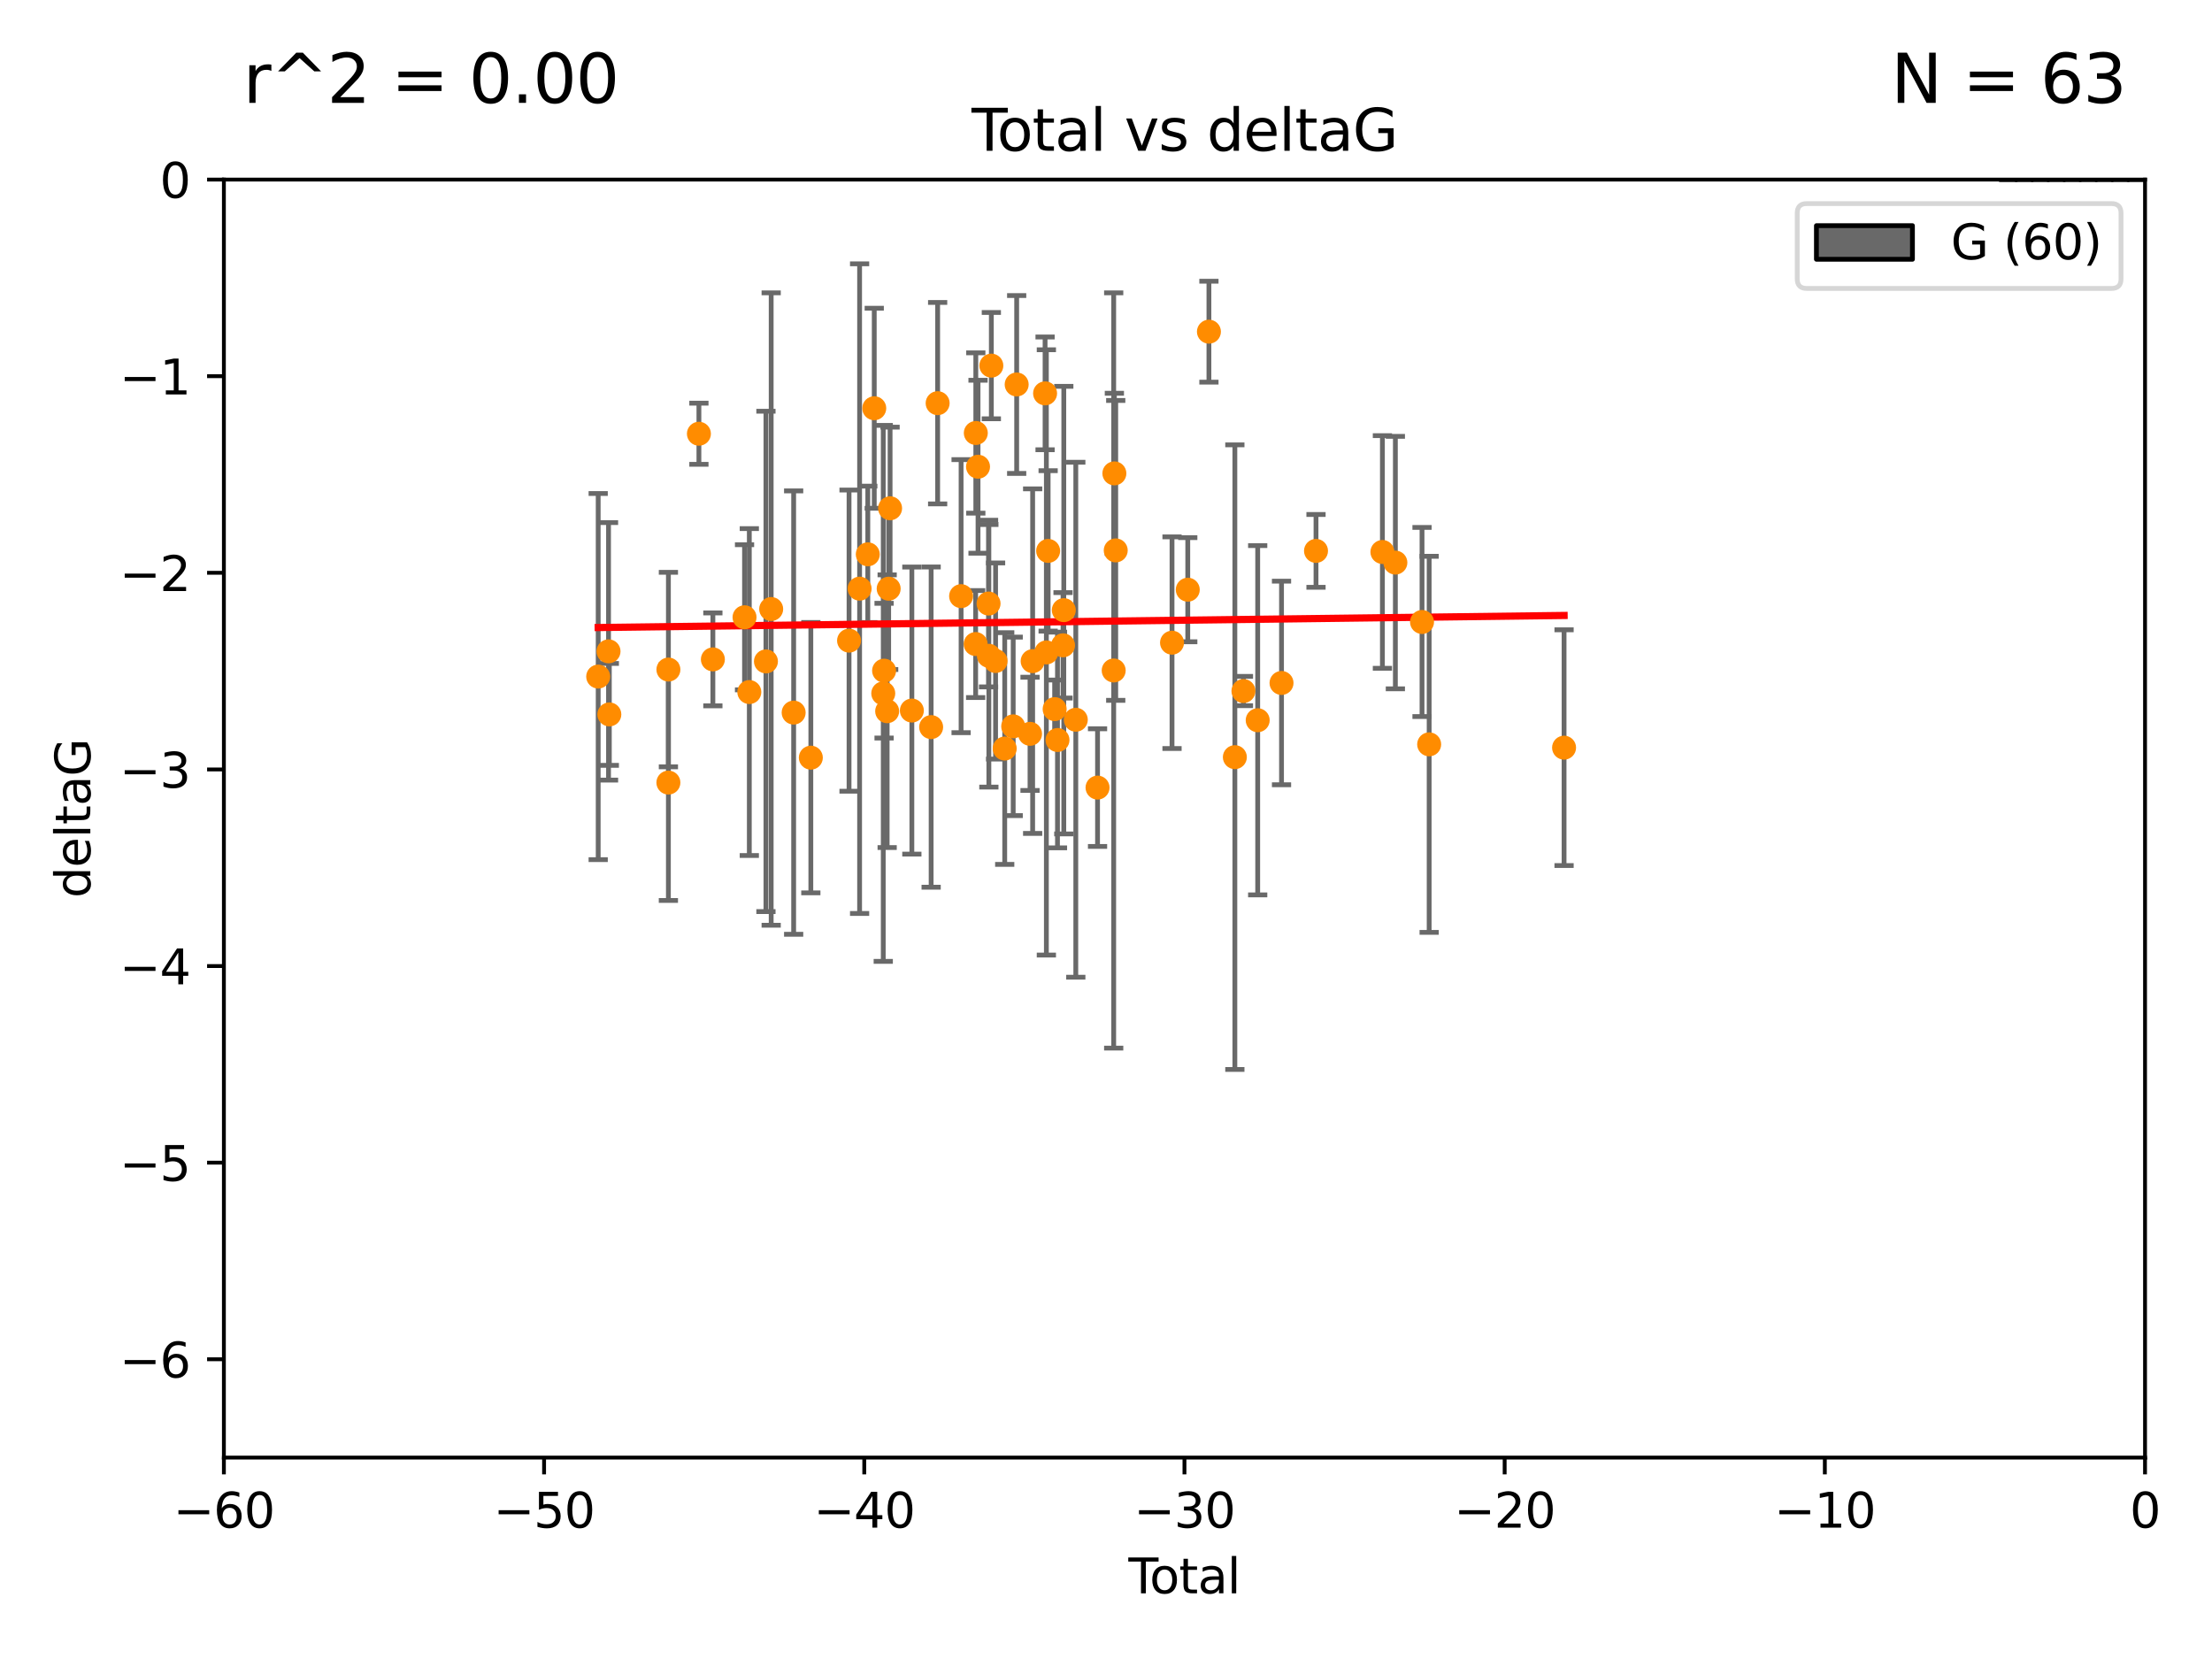 <?xml version="1.0" encoding="utf-8" standalone="no"?>
<!DOCTYPE svg PUBLIC "-//W3C//DTD SVG 1.1//EN"
  "http://www.w3.org/Graphics/SVG/1.1/DTD/svg11.dtd">
<svg xmlns:xlink="http://www.w3.org/1999/xlink" width="460.8pt" height="345.6pt" viewBox="0 0 460.8 345.6" xmlns="http://www.w3.org/2000/svg" version="1.1">
 <defs>
  <style type="text/css">*{stroke-linejoin: round; stroke-linecap: butt}</style>
 </defs>
 <g id="figure_1">
  <g id="patch_1">
   <path d="M 0 345.6 
L 460.8 345.6 
L 460.8 0 
L 0 0 
z
" style="fill: #ffffff"/>
  </g>
  <g id="axes_1">
   <g id="patch_2">
    <path d="M 46.64 303.64 
L 446.85 303.64 
L 446.85 37.411 
L 46.64 37.411 
z
" style="fill: #ffffff"/>
   </g>
   <g id="patch_3">
    <path d="M 416.675 37.411 
L 420.01 37.411 
L 420.01 37.411 
L 416.675 37.411 
z
" clip-path="url(#p7e095a3f89)" style="fill: #696969; stroke: #000000; stroke-linejoin: miter"/>
   </g>
   <g id="patch_4">
    <path d="M 420.01 37.411 
L 423.345 37.411 
L 423.345 -863.671 
L 420.01 -863.671 
z
" clip-path="url(#p7e095a3f89)" style="fill: #696969; stroke: #000000; stroke-linejoin: miter"/>
   </g>
   <g id="patch_5">
    <path d="M 423.345 37.411 
L 426.68 37.411 
L 426.68 -495.046 
L 423.345 -495.046 
z
" clip-path="url(#p7e095a3f89)" style="fill: #696969; stroke: #000000; stroke-linejoin: miter"/>
   </g>
   <g id="patch_6">
    <path d="M 426.68 37.411 
L 430.015 37.411 
L 430.015 -249.297 
L 426.68 -249.297 
z
" clip-path="url(#p7e095a3f89)" style="fill: #696969; stroke: #000000; stroke-linejoin: miter"/>
   </g>
   <g id="patch_7">
    <path d="M 430.015 37.411 
L 433.35 37.411 
L 433.35 -208.338 
L 430.015 -208.338 
z
" clip-path="url(#p7e095a3f89)" style="fill: #696969; stroke: #000000; stroke-linejoin: miter"/>
   </g>
   <g id="patch_8">
    <path d="M 433.35 37.411 
L 436.685 37.411 
L 436.685 -85.464 
L 433.35 -85.464 
z
" clip-path="url(#p7e095a3f89)" style="fill: #696969; stroke: #000000; stroke-linejoin: miter"/>
   </g>
   <g id="patch_9">
    <path d="M 436.685 37.411 
L 440.02 37.411 
L 440.02 -126.422 
L 436.685 -126.422 
z
" clip-path="url(#p7e095a3f89)" style="fill: #696969; stroke: #000000; stroke-linejoin: miter"/>
   </g>
   <g id="patch_10">
    <path d="M 440.02 37.411 
L 443.355 37.411 
L 443.355 -44.505 
L 440.02 -44.505 
z
" clip-path="url(#p7e095a3f89)" style="fill: #696969; stroke: #000000; stroke-linejoin: miter"/>
   </g>
   <g id="patch_11">
    <path d="M 443.355 37.411 
L 446.691 37.411 
L 446.691 -85.464 
L 443.355 -85.464 
z
" clip-path="url(#p7e095a3f89)" style="fill: #696969; stroke: #000000; stroke-linejoin: miter"/>
   </g>
   <g id="PathCollection_1">
    <defs>
     <path id="m35fe74ae0a" d="M 0 1.118 
C 0.297 1.118 0.581 1 0.791 0.791 
C 1 0.581 1.118 0.297 1.118 0 
C 1.118 -0.297 1 -0.581 0.791 -0.791 
C 0.581 -1 0.297 -1.118 0 -1.118 
C -0.297 -1.118 -0.581 -1 -0.791 -0.791 
C -1 -0.581 -1.118 -0.297 -1.118 0 
C -1.118 0.297 -1 0.581 -0.791 0.791 
C -0.581 1 -0.297 1.118 0 1.118 
z
" style="stroke: #ff8c00"/>
    </defs>
    <g clip-path="url(#p7e095a3f89)">
     <use xlink:href="#m35fe74ae0a" x="124.615" y="140.944" style="fill: #ff8c00; stroke: #ff8c00"/>
     <use xlink:href="#m35fe74ae0a" x="126.767" y="135.686" style="fill: #ff8c00; stroke: #ff8c00"/>
     <use xlink:href="#m35fe74ae0a" x="126.935" y="148.823" style="fill: #ff8c00; stroke: #ff8c00"/>
     <use xlink:href="#m35fe74ae0a" x="139.238" y="163.027" style="fill: #ff8c00; stroke: #ff8c00"/>
     <use xlink:href="#m35fe74ae0a" x="139.241" y="139.482" style="fill: #ff8c00; stroke: #ff8c00"/>
     <use xlink:href="#m35fe74ae0a" x="145.596" y="90.356" style="fill: #ff8c00; stroke: #ff8c00"/>
     <use xlink:href="#m35fe74ae0a" x="148.505" y="137.361" style="fill: #ff8c00; stroke: #ff8c00"/>
     <use xlink:href="#m35fe74ae0a" x="155.1" y="128.589" style="fill: #ff8c00; stroke: #ff8c00"/>
     <use xlink:href="#m35fe74ae0a" x="156.096" y="144.168" style="fill: #ff8c00; stroke: #ff8c00"/>
     <use xlink:href="#m35fe74ae0a" x="159.559" y="137.783" style="fill: #ff8c00; stroke: #ff8c00"/>
     <use xlink:href="#m35fe74ae0a" x="160.651" y="126.872" style="fill: #ff8c00; stroke: #ff8c00"/>
     <use xlink:href="#m35fe74ae0a" x="165.332" y="148.445" style="fill: #ff8c00; stroke: #ff8c00"/>
     <use xlink:href="#m35fe74ae0a" x="168.912" y="157.835" style="fill: #ff8c00; stroke: #ff8c00"/>
     <use xlink:href="#m35fe74ae0a" x="176.872" y="133.454" style="fill: #ff8c00; stroke: #ff8c00"/>
     <use xlink:href="#m35fe74ae0a" x="179.071" y="122.627" style="fill: #ff8c00; stroke: #ff8c00"/>
     <use xlink:href="#m35fe74ae0a" x="180.778" y="115.476" style="fill: #ff8c00; stroke: #ff8c00"/>
     <use xlink:href="#m35fe74ae0a" x="182.122" y="85.045" style="fill: #ff8c00; stroke: #ff8c00"/>
     <use xlink:href="#m35fe74ae0a" x="183.999" y="144.443" style="fill: #ff8c00; stroke: #ff8c00"/>
     <use xlink:href="#m35fe74ae0a" x="184.171" y="139.714" style="fill: #ff8c00; stroke: #ff8c00"/>
     <use xlink:href="#m35fe74ae0a" x="184.812" y="148.158" style="fill: #ff8c00; stroke: #ff8c00"/>
     <use xlink:href="#m35fe74ae0a" x="185.126" y="122.636" style="fill: #ff8c00; stroke: #ff8c00"/>
     <use xlink:href="#m35fe74ae0a" x="185.422" y="105.883" style="fill: #ff8c00; stroke: #ff8c00"/>
     <use xlink:href="#m35fe74ae0a" x="189.957" y="148.023" style="fill: #ff8c00; stroke: #ff8c00"/>
     <use xlink:href="#m35fe74ae0a" x="193.973" y="151.468" style="fill: #ff8c00; stroke: #ff8c00"/>
     <use xlink:href="#m35fe74ae0a" x="195.329" y="83.988" style="fill: #ff8c00; stroke: #ff8c00"/>
     <use xlink:href="#m35fe74ae0a" x="200.215" y="124.187" style="fill: #ff8c00; stroke: #ff8c00"/>
     <use xlink:href="#m35fe74ae0a" x="203.244" y="134.166" style="fill: #ff8c00; stroke: #ff8c00"/>
     <use xlink:href="#m35fe74ae0a" x="203.279" y="90.2" style="fill: #ff8c00; stroke: #ff8c00"/>
     <use xlink:href="#m35fe74ae0a" x="203.742" y="97.228" style="fill: #ff8c00; stroke: #ff8c00"/>
     <use xlink:href="#m35fe74ae0a" x="205.934" y="125.733" style="fill: #ff8c00; stroke: #ff8c00"/>
     <use xlink:href="#m35fe74ae0a" x="206" y="136.616" style="fill: #ff8c00; stroke: #ff8c00"/>
     <use xlink:href="#m35fe74ae0a" x="206.515" y="76.167" style="fill: #ff8c00; stroke: #ff8c00"/>
     <use xlink:href="#m35fe74ae0a" x="207.399" y="137.699" style="fill: #ff8c00; stroke: #ff8c00"/>
     <use xlink:href="#m35fe74ae0a" x="209.301" y="155.934" style="fill: #ff8c00; stroke: #ff8c00"/>
     <use xlink:href="#m35fe74ae0a" x="211.068" y="151.313" style="fill: #ff8c00; stroke: #ff8c00"/>
     <use xlink:href="#m35fe74ae0a" x="211.791" y="80.094" style="fill: #ff8c00; stroke: #ff8c00"/>
     <use xlink:href="#m35fe74ae0a" x="214.574" y="152.872" style="fill: #ff8c00; stroke: #ff8c00"/>
     <use xlink:href="#m35fe74ae0a" x="215.119" y="137.728" style="fill: #ff8c00; stroke: #ff8c00"/>
     <use xlink:href="#m35fe74ae0a" x="217.709" y="81.947" style="fill: #ff8c00; stroke: #ff8c00"/>
     <use xlink:href="#m35fe74ae0a" x="217.978" y="135.909" style="fill: #ff8c00; stroke: #ff8c00"/>
     <use xlink:href="#m35fe74ae0a" x="218.346" y="114.764" style="fill: #ff8c00; stroke: #ff8c00"/>
     <use xlink:href="#m35fe74ae0a" x="219.703" y="147.722" style="fill: #ff8c00; stroke: #ff8c00"/>
     <use xlink:href="#m35fe74ae0a" x="220.294" y="154.155" style="fill: #ff8c00; stroke: #ff8c00"/>
     <use xlink:href="#m35fe74ae0a" x="221.45" y="134.434" style="fill: #ff8c00; stroke: #ff8c00"/>
     <use xlink:href="#m35fe74ae0a" x="221.608" y="127.102" style="fill: #ff8c00; stroke: #ff8c00"/>
     <use xlink:href="#m35fe74ae0a" x="224.109" y="149.934" style="fill: #ff8c00; stroke: #ff8c00"/>
     <use xlink:href="#m35fe74ae0a" x="228.638" y="164.072" style="fill: #ff8c00; stroke: #ff8c00"/>
     <use xlink:href="#m35fe74ae0a" x="232.003" y="139.672" style="fill: #ff8c00; stroke: #ff8c00"/>
     <use xlink:href="#m35fe74ae0a" x="232.144" y="98.614" style="fill: #ff8c00; stroke: #ff8c00"/>
     <use xlink:href="#m35fe74ae0a" x="232.427" y="114.66" style="fill: #ff8c00; stroke: #ff8c00"/>
     <use xlink:href="#m35fe74ae0a" x="244.154" y="133.882" style="fill: #ff8c00; stroke: #ff8c00"/>
     <use xlink:href="#m35fe74ae0a" x="247.434" y="122.845" style="fill: #ff8c00; stroke: #ff8c00"/>
     <use xlink:href="#m35fe74ae0a" x="251.841" y="69.093" style="fill: #ff8c00; stroke: #ff8c00"/>
     <use xlink:href="#m35fe74ae0a" x="257.243" y="157.729" style="fill: #ff8c00; stroke: #ff8c00"/>
     <use xlink:href="#m35fe74ae0a" x="259.034" y="143.954" style="fill: #ff8c00; stroke: #ff8c00"/>
     <use xlink:href="#m35fe74ae0a" x="262.001" y="150.038" style="fill: #ff8c00; stroke: #ff8c00"/>
     <use xlink:href="#m35fe74ae0a" x="266.964" y="142.274" style="fill: #ff8c00; stroke: #ff8c00"/>
     <use xlink:href="#m35fe74ae0a" x="274.148" y="114.763" style="fill: #ff8c00; stroke: #ff8c00"/>
     <use xlink:href="#m35fe74ae0a" x="287.981" y="114.987" style="fill: #ff8c00; stroke: #ff8c00"/>
     <use xlink:href="#m35fe74ae0a" x="290.681" y="117.198" style="fill: #ff8c00; stroke: #ff8c00"/>
     <use xlink:href="#m35fe74ae0a" x="296.234" y="129.571" style="fill: #ff8c00; stroke: #ff8c00"/>
     <use xlink:href="#m35fe74ae0a" x="297.72" y="155.059" style="fill: #ff8c00; stroke: #ff8c00"/>
     <use xlink:href="#m35fe74ae0a" x="325.824" y="155.752" style="fill: #ff8c00; stroke: #ff8c00"/>
    </g>
   </g>
   <g id="matplotlib.axis_1">
    <g id="xtick_1">
     <g id="line2d_1">
      <defs>
       <path id="m10802bf68e" d="M 0 0 
L 0 3.5 
" style="stroke: #000000; stroke-width: 0.8"/>
      </defs>
      <g>
       <use xlink:href="#m10802bf68e" x="46.64" y="303.64" style="stroke: #000000; stroke-width: 0.8"/>
      </g>
     </g>
     <g id="text_1">
      <!-- −60 -->
      <g transform="translate(36.088 318.238)scale(0.1 -0.1)">
       <defs>
        <path id="DejaVuSans-2212" d="M 678 2272 
L 4684 2272 
L 4684 1741 
L 678 1741 
L 678 2272 
z
" transform="scale(0.016)"/>
        <path id="DejaVuSans-36" d="M 2113 2584 
Q 1688 2584 1439 2293 
Q 1191 2003 1191 1497 
Q 1191 994 1439 701 
Q 1688 409 2113 409 
Q 2538 409 2786 701 
Q 3034 994 3034 1497 
Q 3034 2003 2786 2293 
Q 2538 2584 2113 2584 
z
M 3366 4563 
L 3366 3988 
Q 3128 4100 2886 4159 
Q 2644 4219 2406 4219 
Q 1781 4219 1451 3797 
Q 1122 3375 1075 2522 
Q 1259 2794 1537 2939 
Q 1816 3084 2150 3084 
Q 2853 3084 3261 2657 
Q 3669 2231 3669 1497 
Q 3669 778 3244 343 
Q 2819 -91 2113 -91 
Q 1303 -91 875 529 
Q 447 1150 447 2328 
Q 447 3434 972 4092 
Q 1497 4750 2381 4750 
Q 2619 4750 2861 4703 
Q 3103 4656 3366 4563 
z
" transform="scale(0.016)"/>
        <path id="DejaVuSans-30" d="M 2034 4250 
Q 1547 4250 1301 3770 
Q 1056 3291 1056 2328 
Q 1056 1369 1301 889 
Q 1547 409 2034 409 
Q 2525 409 2770 889 
Q 3016 1369 3016 2328 
Q 3016 3291 2770 3770 
Q 2525 4250 2034 4250 
z
M 2034 4750 
Q 2819 4750 3233 4129 
Q 3647 3509 3647 2328 
Q 3647 1150 3233 529 
Q 2819 -91 2034 -91 
Q 1250 -91 836 529 
Q 422 1150 422 2328 
Q 422 3509 836 4129 
Q 1250 4750 2034 4750 
z
" transform="scale(0.016)"/>
       </defs>
       <use xlink:href="#DejaVuSans-2212"/>
       <use xlink:href="#DejaVuSans-36" x="83.789"/>
       <use xlink:href="#DejaVuSans-30" x="147.412"/>
      </g>
     </g>
    </g>
    <g id="xtick_2">
     <g id="line2d_2">
      <g>
       <use xlink:href="#m10802bf68e" x="113.342" y="303.64" style="stroke: #000000; stroke-width: 0.8"/>
      </g>
     </g>
     <g id="text_2">
      <!-- −50 -->
      <g transform="translate(102.789 318.238)scale(0.1 -0.1)">
       <defs>
        <path id="DejaVuSans-35" d="M 691 4666 
L 3169 4666 
L 3169 4134 
L 1269 4134 
L 1269 2991 
Q 1406 3038 1543 3061 
Q 1681 3084 1819 3084 
Q 2600 3084 3056 2656 
Q 3513 2228 3513 1497 
Q 3513 744 3044 326 
Q 2575 -91 1722 -91 
Q 1428 -91 1123 -41 
Q 819 9 494 109 
L 494 744 
Q 775 591 1075 516 
Q 1375 441 1709 441 
Q 2250 441 2565 725 
Q 2881 1009 2881 1497 
Q 2881 1984 2565 2268 
Q 2250 2553 1709 2553 
Q 1456 2553 1204 2497 
Q 953 2441 691 2322 
L 691 4666 
z
" transform="scale(0.016)"/>
       </defs>
       <use xlink:href="#DejaVuSans-2212"/>
       <use xlink:href="#DejaVuSans-35" x="83.789"/>
       <use xlink:href="#DejaVuSans-30" x="147.412"/>
      </g>
     </g>
    </g>
    <g id="xtick_3">
     <g id="line2d_3">
      <g>
       <use xlink:href="#m10802bf68e" x="180.043" y="303.64" style="stroke: #000000; stroke-width: 0.8"/>
      </g>
     </g>
     <g id="text_3">
      <!-- −40 -->
      <g transform="translate(169.491 318.238)scale(0.1 -0.1)">
       <defs>
        <path id="DejaVuSans-34" d="M 2419 4116 
L 825 1625 
L 2419 1625 
L 2419 4116 
z
M 2253 4666 
L 3047 4666 
L 3047 1625 
L 3713 1625 
L 3713 1100 
L 3047 1100 
L 3047 0 
L 2419 0 
L 2419 1100 
L 313 1100 
L 313 1709 
L 2253 4666 
z
" transform="scale(0.016)"/>
       </defs>
       <use xlink:href="#DejaVuSans-2212"/>
       <use xlink:href="#DejaVuSans-34" x="83.789"/>
       <use xlink:href="#DejaVuSans-30" x="147.412"/>
      </g>
     </g>
    </g>
    <g id="xtick_4">
     <g id="line2d_4">
      <g>
       <use xlink:href="#m10802bf68e" x="246.745" y="303.64" style="stroke: #000000; stroke-width: 0.8"/>
      </g>
     </g>
     <g id="text_4">
      <!-- −30 -->
      <g transform="translate(236.193 318.238)scale(0.1 -0.1)">
       <defs>
        <path id="DejaVuSans-33" d="M 2597 2516 
Q 3050 2419 3304 2112 
Q 3559 1806 3559 1356 
Q 3559 666 3084 287 
Q 2609 -91 1734 -91 
Q 1441 -91 1130 -33 
Q 819 25 488 141 
L 488 750 
Q 750 597 1062 519 
Q 1375 441 1716 441 
Q 2309 441 2620 675 
Q 2931 909 2931 1356 
Q 2931 1769 2642 2001 
Q 2353 2234 1838 2234 
L 1294 2234 
L 1294 2753 
L 1863 2753 
Q 2328 2753 2575 2939 
Q 2822 3125 2822 3475 
Q 2822 3834 2567 4026 
Q 2313 4219 1838 4219 
Q 1578 4219 1281 4162 
Q 984 4106 628 3988 
L 628 4550 
Q 988 4650 1302 4700 
Q 1616 4750 1894 4750 
Q 2613 4750 3031 4423 
Q 3450 4097 3450 3541 
Q 3450 3153 3228 2886 
Q 3006 2619 2597 2516 
z
" transform="scale(0.016)"/>
       </defs>
       <use xlink:href="#DejaVuSans-2212"/>
       <use xlink:href="#DejaVuSans-33" x="83.789"/>
       <use xlink:href="#DejaVuSans-30" x="147.412"/>
      </g>
     </g>
    </g>
    <g id="xtick_5">
     <g id="line2d_5">
      <g>
       <use xlink:href="#m10802bf68e" x="313.447" y="303.64" style="stroke: #000000; stroke-width: 0.8"/>
      </g>
     </g>
     <g id="text_5">
      <!-- −20 -->
      <g transform="translate(302.894 318.238)scale(0.1 -0.1)">
       <defs>
        <path id="DejaVuSans-32" d="M 1228 531 
L 3431 531 
L 3431 0 
L 469 0 
L 469 531 
Q 828 903 1448 1529 
Q 2069 2156 2228 2338 
Q 2531 2678 2651 2914 
Q 2772 3150 2772 3378 
Q 2772 3750 2511 3984 
Q 2250 4219 1831 4219 
Q 1534 4219 1204 4116 
Q 875 4013 500 3803 
L 500 4441 
Q 881 4594 1212 4672 
Q 1544 4750 1819 4750 
Q 2544 4750 2975 4387 
Q 3406 4025 3406 3419 
Q 3406 3131 3298 2873 
Q 3191 2616 2906 2266 
Q 2828 2175 2409 1742 
Q 1991 1309 1228 531 
z
" transform="scale(0.016)"/>
       </defs>
       <use xlink:href="#DejaVuSans-2212"/>
       <use xlink:href="#DejaVuSans-32" x="83.789"/>
       <use xlink:href="#DejaVuSans-30" x="147.412"/>
      </g>
     </g>
    </g>
    <g id="xtick_6">
     <g id="line2d_6">
      <g>
       <use xlink:href="#m10802bf68e" x="380.148" y="303.64" style="stroke: #000000; stroke-width: 0.8"/>
      </g>
     </g>
     <g id="text_6">
      <!-- −10 -->
      <g transform="translate(369.596 318.238)scale(0.1 -0.1)">
       <defs>
        <path id="DejaVuSans-31" d="M 794 531 
L 1825 531 
L 1825 4091 
L 703 3866 
L 703 4441 
L 1819 4666 
L 2450 4666 
L 2450 531 
L 3481 531 
L 3481 0 
L 794 0 
L 794 531 
z
" transform="scale(0.016)"/>
       </defs>
       <use xlink:href="#DejaVuSans-2212"/>
       <use xlink:href="#DejaVuSans-31" x="83.789"/>
       <use xlink:href="#DejaVuSans-30" x="147.412"/>
      </g>
     </g>
    </g>
    <g id="xtick_7">
     <g id="line2d_7">
      <g>
       <use xlink:href="#m10802bf68e" x="446.85" y="303.64" style="stroke: #000000; stroke-width: 0.8"/>
      </g>
     </g>
     <g id="text_7">
      <!-- 0 -->
      <g transform="translate(443.669 318.238)scale(0.1 -0.1)">
       <use xlink:href="#DejaVuSans-30"/>
      </g>
     </g>
    </g>
    <g id="text_8">
     <!-- Total -->
     <g transform="translate(235.068 331.917)scale(0.1 -0.1)">
      <defs>
       <path id="DejaVuSans-54" d="M -19 4666 
L 3928 4666 
L 3928 4134 
L 2272 4134 
L 2272 0 
L 1638 0 
L 1638 4134 
L -19 4134 
L -19 4666 
z
" transform="scale(0.016)"/>
       <path id="DejaVuSans-6f" d="M 1959 3097 
Q 1497 3097 1228 2736 
Q 959 2375 959 1747 
Q 959 1119 1226 758 
Q 1494 397 1959 397 
Q 2419 397 2687 759 
Q 2956 1122 2956 1747 
Q 2956 2369 2687 2733 
Q 2419 3097 1959 3097 
z
M 1959 3584 
Q 2709 3584 3137 3096 
Q 3566 2609 3566 1747 
Q 3566 888 3137 398 
Q 2709 -91 1959 -91 
Q 1206 -91 779 398 
Q 353 888 353 1747 
Q 353 2609 779 3096 
Q 1206 3584 1959 3584 
z
" transform="scale(0.016)"/>
       <path id="DejaVuSans-74" d="M 1172 4494 
L 1172 3500 
L 2356 3500 
L 2356 3053 
L 1172 3053 
L 1172 1153 
Q 1172 725 1289 603 
Q 1406 481 1766 481 
L 2356 481 
L 2356 0 
L 1766 0 
Q 1100 0 847 248 
Q 594 497 594 1153 
L 594 3053 
L 172 3053 
L 172 3500 
L 594 3500 
L 594 4494 
L 1172 4494 
z
" transform="scale(0.016)"/>
       <path id="DejaVuSans-61" d="M 2194 1759 
Q 1497 1759 1228 1600 
Q 959 1441 959 1056 
Q 959 750 1161 570 
Q 1363 391 1709 391 
Q 2188 391 2477 730 
Q 2766 1069 2766 1631 
L 2766 1759 
L 2194 1759 
z
M 3341 1997 
L 3341 0 
L 2766 0 
L 2766 531 
Q 2569 213 2275 61 
Q 1981 -91 1556 -91 
Q 1019 -91 701 211 
Q 384 513 384 1019 
Q 384 1609 779 1909 
Q 1175 2209 1959 2209 
L 2766 2209 
L 2766 2266 
Q 2766 2663 2505 2880 
Q 2244 3097 1772 3097 
Q 1472 3097 1187 3025 
Q 903 2953 641 2809 
L 641 3341 
Q 956 3463 1253 3523 
Q 1550 3584 1831 3584 
Q 2591 3584 2966 3190 
Q 3341 2797 3341 1997 
z
" transform="scale(0.016)"/>
       <path id="DejaVuSans-6c" d="M 603 4863 
L 1178 4863 
L 1178 0 
L 603 0 
L 603 4863 
z
" transform="scale(0.016)"/>
      </defs>
      <use xlink:href="#DejaVuSans-54"/>
      <use xlink:href="#DejaVuSans-6f" x="44.084"/>
      <use xlink:href="#DejaVuSans-74" x="105.266"/>
      <use xlink:href="#DejaVuSans-61" x="144.475"/>
      <use xlink:href="#DejaVuSans-6c" x="205.754"/>
     </g>
    </g>
   </g>
   <g id="matplotlib.axis_2">
    <g id="ytick_1">
     <g id="line2d_8">
      <defs>
       <path id="m0065265582" d="M 0 0 
L -3.5 0 
" style="stroke: #000000; stroke-width: 0.8"/>
      </defs>
      <g>
       <use xlink:href="#m0065265582" x="46.64" y="283.161" style="stroke: #000000; stroke-width: 0.8"/>
      </g>
     </g>
     <g id="text_9">
      <!-- −6 -->
      <g transform="translate(24.898 286.96)scale(0.1 -0.1)">
       <use xlink:href="#DejaVuSans-2212"/>
       <use xlink:href="#DejaVuSans-36" x="83.789"/>
      </g>
     </g>
    </g>
    <g id="ytick_2">
     <g id="line2d_9">
      <g>
       <use xlink:href="#m0065265582" x="46.64" y="242.203" style="stroke: #000000; stroke-width: 0.8"/>
      </g>
     </g>
     <g id="text_10">
      <!-- −5 -->
      <g transform="translate(24.898 246.002)scale(0.1 -0.1)">
       <use xlink:href="#DejaVuSans-2212"/>
       <use xlink:href="#DejaVuSans-35" x="83.789"/>
      </g>
     </g>
    </g>
    <g id="ytick_3">
     <g id="line2d_10">
      <g>
       <use xlink:href="#m0065265582" x="46.64" y="201.244" style="stroke: #000000; stroke-width: 0.8"/>
      </g>
     </g>
     <g id="text_11">
      <!-- −4 -->
      <g transform="translate(24.898 205.044)scale(0.1 -0.1)">
       <use xlink:href="#DejaVuSans-2212"/>
       <use xlink:href="#DejaVuSans-34" x="83.789"/>
      </g>
     </g>
    </g>
    <g id="ytick_4">
     <g id="line2d_11">
      <g>
       <use xlink:href="#m0065265582" x="46.64" y="160.286" style="stroke: #000000; stroke-width: 0.8"/>
      </g>
     </g>
     <g id="text_12">
      <!-- −3 -->
      <g transform="translate(24.898 164.085)scale(0.1 -0.1)">
       <use xlink:href="#DejaVuSans-2212"/>
       <use xlink:href="#DejaVuSans-33" x="83.789"/>
      </g>
     </g>
    </g>
    <g id="ytick_5">
     <g id="line2d_12">
      <g>
       <use xlink:href="#m0065265582" x="46.64" y="119.328" style="stroke: #000000; stroke-width: 0.8"/>
      </g>
     </g>
     <g id="text_13">
      <!-- −2 -->
      <g transform="translate(24.898 123.127)scale(0.1 -0.1)">
       <use xlink:href="#DejaVuSans-2212"/>
       <use xlink:href="#DejaVuSans-32" x="83.789"/>
      </g>
     </g>
    </g>
    <g id="ytick_6">
     <g id="line2d_13">
      <g>
       <use xlink:href="#m0065265582" x="46.64" y="78.369" style="stroke: #000000; stroke-width: 0.8"/>
      </g>
     </g>
     <g id="text_14">
      <!-- −1 -->
      <g transform="translate(24.898 82.169)scale(0.1 -0.1)">
       <use xlink:href="#DejaVuSans-2212"/>
       <use xlink:href="#DejaVuSans-31" x="83.789"/>
      </g>
     </g>
    </g>
    <g id="ytick_7">
     <g id="line2d_14">
      <g>
       <use xlink:href="#m0065265582" x="46.64" y="37.411" style="stroke: #000000; stroke-width: 0.8"/>
      </g>
     </g>
     <g id="text_15">
      <!-- 0 -->
      <g transform="translate(33.278 41.21)scale(0.1 -0.1)">
       <use xlink:href="#DejaVuSans-30"/>
      </g>
     </g>
    </g>
    <g id="text_16">
     <!-- deltaG -->
     <g transform="translate(18.818 187.064)rotate(-90)scale(0.1 -0.1)">
      <defs>
       <path id="DejaVuSans-64" d="M 2906 2969 
L 2906 4863 
L 3481 4863 
L 3481 0 
L 2906 0 
L 2906 525 
Q 2725 213 2448 61 
Q 2172 -91 1784 -91 
Q 1150 -91 751 415 
Q 353 922 353 1747 
Q 353 2572 751 3078 
Q 1150 3584 1784 3584 
Q 2172 3584 2448 3432 
Q 2725 3281 2906 2969 
z
M 947 1747 
Q 947 1113 1208 752 
Q 1469 391 1925 391 
Q 2381 391 2643 752 
Q 2906 1113 2906 1747 
Q 2906 2381 2643 2742 
Q 2381 3103 1925 3103 
Q 1469 3103 1208 2742 
Q 947 2381 947 1747 
z
" transform="scale(0.016)"/>
       <path id="DejaVuSans-65" d="M 3597 1894 
L 3597 1613 
L 953 1613 
Q 991 1019 1311 708 
Q 1631 397 2203 397 
Q 2534 397 2845 478 
Q 3156 559 3463 722 
L 3463 178 
Q 3153 47 2828 -22 
Q 2503 -91 2169 -91 
Q 1331 -91 842 396 
Q 353 884 353 1716 
Q 353 2575 817 3079 
Q 1281 3584 2069 3584 
Q 2775 3584 3186 3129 
Q 3597 2675 3597 1894 
z
M 3022 2063 
Q 3016 2534 2758 2815 
Q 2500 3097 2075 3097 
Q 1594 3097 1305 2825 
Q 1016 2553 972 2059 
L 3022 2063 
z
" transform="scale(0.016)"/>
       <path id="DejaVuSans-47" d="M 3809 666 
L 3809 1919 
L 2778 1919 
L 2778 2438 
L 4434 2438 
L 4434 434 
Q 4069 175 3628 42 
Q 3188 -91 2688 -91 
Q 1594 -91 976 548 
Q 359 1188 359 2328 
Q 359 3472 976 4111 
Q 1594 4750 2688 4750 
Q 3144 4750 3555 4637 
Q 3966 4525 4313 4306 
L 4313 3634 
Q 3963 3931 3569 4081 
Q 3175 4231 2741 4231 
Q 1884 4231 1454 3753 
Q 1025 3275 1025 2328 
Q 1025 1384 1454 906 
Q 1884 428 2741 428 
Q 3075 428 3337 486 
Q 3600 544 3809 666 
z
" transform="scale(0.016)"/>
      </defs>
      <use xlink:href="#DejaVuSans-64"/>
      <use xlink:href="#DejaVuSans-65" x="63.477"/>
      <use xlink:href="#DejaVuSans-6c" x="125"/>
      <use xlink:href="#DejaVuSans-74" x="152.783"/>
      <use xlink:href="#DejaVuSans-61" x="191.992"/>
      <use xlink:href="#DejaVuSans-47" x="253.271"/>
     </g>
    </g>
   </g>
   <g id="LineCollection_1">
    <path d="M 124.615 179.078 
L 124.615 102.809 
" clip-path="url(#p7e095a3f89)" style="fill: none; stroke: #696969"/>
    <path d="M 126.767 162.509 
L 126.767 108.863 
" clip-path="url(#p7e095a3f89)" style="fill: none; stroke: #696969"/>
    <path d="M 126.935 159.438 
L 126.935 138.209 
" clip-path="url(#p7e095a3f89)" style="fill: none; stroke: #696969"/>
    <path d="M 139.238 187.583 
L 139.238 138.47 
" clip-path="url(#p7e095a3f89)" style="fill: none; stroke: #696969"/>
    <path d="M 139.241 159.744 
L 139.241 119.221 
" clip-path="url(#p7e095a3f89)" style="fill: none; stroke: #696969"/>
    <path d="M 145.596 96.725 
L 145.596 83.987 
" clip-path="url(#p7e095a3f89)" style="fill: none; stroke: #696969"/>
    <path d="M 148.505 147.037 
L 148.505 127.686 
" clip-path="url(#p7e095a3f89)" style="fill: none; stroke: #696969"/>
    <path d="M 155.1 143.707 
L 155.1 113.471 
" clip-path="url(#p7e095a3f89)" style="fill: none; stroke: #696969"/>
    <path d="M 156.096 178.218 
L 156.096 110.118 
" clip-path="url(#p7e095a3f89)" style="fill: none; stroke: #696969"/>
    <path d="M 159.559 189.901 
L 159.559 85.666 
" clip-path="url(#p7e095a3f89)" style="fill: none; stroke: #696969"/>
    <path d="M 160.651 192.742 
L 160.651 61.003 
" clip-path="url(#p7e095a3f89)" style="fill: none; stroke: #696969"/>
    <path d="M 165.332 194.63 
L 165.332 102.261 
" clip-path="url(#p7e095a3f89)" style="fill: none; stroke: #696969"/>
    <path d="M 168.912 185.993 
L 168.912 129.677 
" clip-path="url(#p7e095a3f89)" style="fill: none; stroke: #696969"/>
    <path d="M 176.872 164.824 
L 176.872 102.083 
" clip-path="url(#p7e095a3f89)" style="fill: none; stroke: #696969"/>
    <path d="M 179.071 190.293 
L 179.071 54.962 
" clip-path="url(#p7e095a3f89)" style="fill: none; stroke: #696969"/>
    <path d="M 180.778 129.683 
L 180.778 101.27 
" clip-path="url(#p7e095a3f89)" style="fill: none; stroke: #696969"/>
    <path d="M 182.122 105.878 
L 182.122 64.213 
" clip-path="url(#p7e095a3f89)" style="fill: none; stroke: #696969"/>
    <path d="M 183.999 200.27 
L 183.999 88.616 
" clip-path="url(#p7e095a3f89)" style="fill: none; stroke: #696969"/>
    <path d="M 184.171 153.746 
L 184.171 125.683 
" clip-path="url(#p7e095a3f89)" style="fill: none; stroke: #696969"/>
    <path d="M 184.812 176.564 
L 184.812 119.753 
" clip-path="url(#p7e095a3f89)" style="fill: none; stroke: #696969"/>
    <path d="M 185.126 139.478 
L 185.126 105.794 
" clip-path="url(#p7e095a3f89)" style="fill: none; stroke: #696969"/>
    <path d="M 185.422 122.782 
L 185.422 88.984 
" clip-path="url(#p7e095a3f89)" style="fill: none; stroke: #696969"/>
    <path d="M 189.957 177.922 
L 189.957 118.123 
" clip-path="url(#p7e095a3f89)" style="fill: none; stroke: #696969"/>
    <path d="M 193.973 184.823 
L 193.973 118.113 
" clip-path="url(#p7e095a3f89)" style="fill: none; stroke: #696969"/>
    <path d="M 195.329 104.967 
L 195.329 63.009 
" clip-path="url(#p7e095a3f89)" style="fill: none; stroke: #696969"/>
    <path d="M 200.215 152.628 
L 200.215 95.746 
" clip-path="url(#p7e095a3f89)" style="fill: none; stroke: #696969"/>
    <path d="M 203.244 145.313 
L 203.244 123.019 
" clip-path="url(#p7e095a3f89)" style="fill: none; stroke: #696969"/>
    <path d="M 203.279 106.903 
L 203.279 73.497 
" clip-path="url(#p7e095a3f89)" style="fill: none; stroke: #696969"/>
    <path d="M 203.742 115.243 
L 203.742 79.213 
" clip-path="url(#p7e095a3f89)" style="fill: none; stroke: #696969"/>
    <path d="M 205.934 143.096 
L 205.934 108.37 
" clip-path="url(#p7e095a3f89)" style="fill: none; stroke: #696969"/>
    <path d="M 206 163.967 
L 206 109.266 
" clip-path="url(#p7e095a3f89)" style="fill: none; stroke: #696969"/>
    <path d="M 206.515 87.237 
L 206.515 65.098 
" clip-path="url(#p7e095a3f89)" style="fill: none; stroke: #696969"/>
    <path d="M 207.399 158.129 
L 207.399 117.269 
" clip-path="url(#p7e095a3f89)" style="fill: none; stroke: #696969"/>
    <path d="M 209.301 180.07 
L 209.301 131.798 
" clip-path="url(#p7e095a3f89)" style="fill: none; stroke: #696969"/>
    <path d="M 211.068 169.905 
L 211.068 132.721 
" clip-path="url(#p7e095a3f89)" style="fill: none; stroke: #696969"/>
    <path d="M 211.791 98.622 
L 211.791 61.566 
" clip-path="url(#p7e095a3f89)" style="fill: none; stroke: #696969"/>
    <path d="M 214.574 164.666 
L 214.574 141.078 
" clip-path="url(#p7e095a3f89)" style="fill: none; stroke: #696969"/>
    <path d="M 215.119 173.618 
L 215.119 101.837 
" clip-path="url(#p7e095a3f89)" style="fill: none; stroke: #696969"/>
    <path d="M 217.709 93.693 
L 217.709 70.2 
" clip-path="url(#p7e095a3f89)" style="fill: none; stroke: #696969"/>
    <path d="M 217.978 198.955 
L 217.978 72.863 
" clip-path="url(#p7e095a3f89)" style="fill: none; stroke: #696969"/>
    <path d="M 218.346 131.471 
L 218.346 98.056 
" clip-path="url(#p7e095a3f89)" style="fill: none; stroke: #696969"/>
    <path d="M 219.703 153.777 
L 219.703 141.666 
" clip-path="url(#p7e095a3f89)" style="fill: none; stroke: #696969"/>
    <path d="M 220.294 176.624 
L 220.294 131.685 
" clip-path="url(#p7e095a3f89)" style="fill: none; stroke: #696969"/>
    <path d="M 221.45 145.417 
L 221.45 123.45 
" clip-path="url(#p7e095a3f89)" style="fill: none; stroke: #696969"/>
    <path d="M 221.608 173.719 
L 221.608 80.484 
" clip-path="url(#p7e095a3f89)" style="fill: none; stroke: #696969"/>
    <path d="M 224.109 203.572 
L 224.109 96.296 
" clip-path="url(#p7e095a3f89)" style="fill: none; stroke: #696969"/>
    <path d="M 228.638 176.324 
L 228.638 151.82 
" clip-path="url(#p7e095a3f89)" style="fill: none; stroke: #696969"/>
    <path d="M 232.003 218.336 
L 232.003 61.008 
" clip-path="url(#p7e095a3f89)" style="fill: none; stroke: #696969"/>
    <path d="M 232.144 115.307 
L 232.144 81.922 
" clip-path="url(#p7e095a3f89)" style="fill: none; stroke: #696969"/>
    <path d="M 232.427 145.895 
L 232.427 83.425 
" clip-path="url(#p7e095a3f89)" style="fill: none; stroke: #696969"/>
    <path d="M 244.154 155.925 
L 244.154 111.839 
" clip-path="url(#p7e095a3f89)" style="fill: none; stroke: #696969"/>
    <path d="M 247.434 133.693 
L 247.434 111.996 
" clip-path="url(#p7e095a3f89)" style="fill: none; stroke: #696969"/>
    <path d="M 251.841 79.606 
L 251.841 58.581 
" clip-path="url(#p7e095a3f89)" style="fill: none; stroke: #696969"/>
    <path d="M 257.243 222.785 
L 257.243 92.673 
" clip-path="url(#p7e095a3f89)" style="fill: none; stroke: #696969"/>
    <path d="M 259.034 147.011 
L 259.034 140.897 
" clip-path="url(#p7e095a3f89)" style="fill: none; stroke: #696969"/>
    <path d="M 262.001 186.421 
L 262.001 113.654 
" clip-path="url(#p7e095a3f89)" style="fill: none; stroke: #696969"/>
    <path d="M 266.964 163.48 
L 266.964 121.068 
" clip-path="url(#p7e095a3f89)" style="fill: none; stroke: #696969"/>
    <path d="M 274.148 122.348 
L 274.148 107.178 
" clip-path="url(#p7e095a3f89)" style="fill: none; stroke: #696969"/>
    <path d="M 287.981 139.218 
L 287.981 90.757 
" clip-path="url(#p7e095a3f89)" style="fill: none; stroke: #696969"/>
    <path d="M 290.681 143.493 
L 290.681 90.904 
" clip-path="url(#p7e095a3f89)" style="fill: none; stroke: #696969"/>
    <path d="M 296.234 149.267 
L 296.234 109.876 
" clip-path="url(#p7e095a3f89)" style="fill: none; stroke: #696969"/>
    <path d="M 297.72 194.233 
L 297.72 115.886 
" clip-path="url(#p7e095a3f89)" style="fill: none; stroke: #696969"/>
    <path d="M 325.824 180.306 
L 325.824 131.198 
" clip-path="url(#p7e095a3f89)" style="fill: none; stroke: #696969"/>
   </g>
   <g id="line2d_15">
    <defs>
     <path id="m756b1965fa" d="M 2 0 
L -2 -0 
" style="stroke: #696969"/>
    </defs>
    <g clip-path="url(#p7e095a3f89)">
     <use xlink:href="#m756b1965fa" x="124.615" y="179.078" style="fill: #696969; stroke: #696969"/>
     <use xlink:href="#m756b1965fa" x="126.767" y="162.509" style="fill: #696969; stroke: #696969"/>
     <use xlink:href="#m756b1965fa" x="126.935" y="159.438" style="fill: #696969; stroke: #696969"/>
     <use xlink:href="#m756b1965fa" x="139.238" y="187.583" style="fill: #696969; stroke: #696969"/>
     <use xlink:href="#m756b1965fa" x="139.241" y="159.744" style="fill: #696969; stroke: #696969"/>
     <use xlink:href="#m756b1965fa" x="145.596" y="96.725" style="fill: #696969; stroke: #696969"/>
     <use xlink:href="#m756b1965fa" x="148.505" y="147.037" style="fill: #696969; stroke: #696969"/>
     <use xlink:href="#m756b1965fa" x="155.1" y="143.707" style="fill: #696969; stroke: #696969"/>
     <use xlink:href="#m756b1965fa" x="156.096" y="178.218" style="fill: #696969; stroke: #696969"/>
     <use xlink:href="#m756b1965fa" x="159.559" y="189.901" style="fill: #696969; stroke: #696969"/>
     <use xlink:href="#m756b1965fa" x="160.651" y="192.742" style="fill: #696969; stroke: #696969"/>
     <use xlink:href="#m756b1965fa" x="165.332" y="194.63" style="fill: #696969; stroke: #696969"/>
     <use xlink:href="#m756b1965fa" x="168.912" y="185.993" style="fill: #696969; stroke: #696969"/>
     <use xlink:href="#m756b1965fa" x="176.872" y="164.824" style="fill: #696969; stroke: #696969"/>
     <use xlink:href="#m756b1965fa" x="179.071" y="190.293" style="fill: #696969; stroke: #696969"/>
     <use xlink:href="#m756b1965fa" x="180.778" y="129.683" style="fill: #696969; stroke: #696969"/>
     <use xlink:href="#m756b1965fa" x="182.122" y="105.878" style="fill: #696969; stroke: #696969"/>
     <use xlink:href="#m756b1965fa" x="183.999" y="200.27" style="fill: #696969; stroke: #696969"/>
     <use xlink:href="#m756b1965fa" x="184.171" y="153.746" style="fill: #696969; stroke: #696969"/>
     <use xlink:href="#m756b1965fa" x="184.812" y="176.564" style="fill: #696969; stroke: #696969"/>
     <use xlink:href="#m756b1965fa" x="185.126" y="139.478" style="fill: #696969; stroke: #696969"/>
     <use xlink:href="#m756b1965fa" x="185.422" y="122.782" style="fill: #696969; stroke: #696969"/>
     <use xlink:href="#m756b1965fa" x="189.957" y="177.922" style="fill: #696969; stroke: #696969"/>
     <use xlink:href="#m756b1965fa" x="193.973" y="184.823" style="fill: #696969; stroke: #696969"/>
     <use xlink:href="#m756b1965fa" x="195.329" y="104.967" style="fill: #696969; stroke: #696969"/>
     <use xlink:href="#m756b1965fa" x="200.215" y="152.628" style="fill: #696969; stroke: #696969"/>
     <use xlink:href="#m756b1965fa" x="203.244" y="145.313" style="fill: #696969; stroke: #696969"/>
     <use xlink:href="#m756b1965fa" x="203.279" y="106.903" style="fill: #696969; stroke: #696969"/>
     <use xlink:href="#m756b1965fa" x="203.742" y="115.243" style="fill: #696969; stroke: #696969"/>
     <use xlink:href="#m756b1965fa" x="205.934" y="143.096" style="fill: #696969; stroke: #696969"/>
     <use xlink:href="#m756b1965fa" x="206" y="163.967" style="fill: #696969; stroke: #696969"/>
     <use xlink:href="#m756b1965fa" x="206.515" y="87.237" style="fill: #696969; stroke: #696969"/>
     <use xlink:href="#m756b1965fa" x="207.399" y="158.129" style="fill: #696969; stroke: #696969"/>
     <use xlink:href="#m756b1965fa" x="209.301" y="180.07" style="fill: #696969; stroke: #696969"/>
     <use xlink:href="#m756b1965fa" x="211.068" y="169.905" style="fill: #696969; stroke: #696969"/>
     <use xlink:href="#m756b1965fa" x="211.791" y="98.622" style="fill: #696969; stroke: #696969"/>
     <use xlink:href="#m756b1965fa" x="214.574" y="164.666" style="fill: #696969; stroke: #696969"/>
     <use xlink:href="#m756b1965fa" x="215.119" y="173.618" style="fill: #696969; stroke: #696969"/>
     <use xlink:href="#m756b1965fa" x="217.709" y="93.693" style="fill: #696969; stroke: #696969"/>
     <use xlink:href="#m756b1965fa" x="217.978" y="198.955" style="fill: #696969; stroke: #696969"/>
     <use xlink:href="#m756b1965fa" x="218.346" y="131.471" style="fill: #696969; stroke: #696969"/>
     <use xlink:href="#m756b1965fa" x="219.703" y="153.777" style="fill: #696969; stroke: #696969"/>
     <use xlink:href="#m756b1965fa" x="220.294" y="176.624" style="fill: #696969; stroke: #696969"/>
     <use xlink:href="#m756b1965fa" x="221.45" y="145.417" style="fill: #696969; stroke: #696969"/>
     <use xlink:href="#m756b1965fa" x="221.608" y="173.719" style="fill: #696969; stroke: #696969"/>
     <use xlink:href="#m756b1965fa" x="224.109" y="203.572" style="fill: #696969; stroke: #696969"/>
     <use xlink:href="#m756b1965fa" x="228.638" y="176.324" style="fill: #696969; stroke: #696969"/>
     <use xlink:href="#m756b1965fa" x="232.003" y="218.336" style="fill: #696969; stroke: #696969"/>
     <use xlink:href="#m756b1965fa" x="232.144" y="115.307" style="fill: #696969; stroke: #696969"/>
     <use xlink:href="#m756b1965fa" x="232.427" y="145.895" style="fill: #696969; stroke: #696969"/>
     <use xlink:href="#m756b1965fa" x="244.154" y="155.925" style="fill: #696969; stroke: #696969"/>
     <use xlink:href="#m756b1965fa" x="247.434" y="133.693" style="fill: #696969; stroke: #696969"/>
     <use xlink:href="#m756b1965fa" x="251.841" y="79.606" style="fill: #696969; stroke: #696969"/>
     <use xlink:href="#m756b1965fa" x="257.243" y="222.785" style="fill: #696969; stroke: #696969"/>
     <use xlink:href="#m756b1965fa" x="259.034" y="147.011" style="fill: #696969; stroke: #696969"/>
     <use xlink:href="#m756b1965fa" x="262.001" y="186.421" style="fill: #696969; stroke: #696969"/>
     <use xlink:href="#m756b1965fa" x="266.964" y="163.48" style="fill: #696969; stroke: #696969"/>
     <use xlink:href="#m756b1965fa" x="274.148" y="122.348" style="fill: #696969; stroke: #696969"/>
     <use xlink:href="#m756b1965fa" x="287.981" y="139.218" style="fill: #696969; stroke: #696969"/>
     <use xlink:href="#m756b1965fa" x="290.681" y="143.493" style="fill: #696969; stroke: #696969"/>
     <use xlink:href="#m756b1965fa" x="296.234" y="149.267" style="fill: #696969; stroke: #696969"/>
     <use xlink:href="#m756b1965fa" x="297.72" y="194.233" style="fill: #696969; stroke: #696969"/>
     <use xlink:href="#m756b1965fa" x="325.824" y="180.306" style="fill: #696969; stroke: #696969"/>
    </g>
   </g>
   <g id="line2d_16">
    <g clip-path="url(#p7e095a3f89)">
     <use xlink:href="#m756b1965fa" x="124.615" y="102.809" style="fill: #696969; stroke: #696969"/>
     <use xlink:href="#m756b1965fa" x="126.767" y="108.863" style="fill: #696969; stroke: #696969"/>
     <use xlink:href="#m756b1965fa" x="126.935" y="138.209" style="fill: #696969; stroke: #696969"/>
     <use xlink:href="#m756b1965fa" x="139.238" y="138.47" style="fill: #696969; stroke: #696969"/>
     <use xlink:href="#m756b1965fa" x="139.241" y="119.221" style="fill: #696969; stroke: #696969"/>
     <use xlink:href="#m756b1965fa" x="145.596" y="83.987" style="fill: #696969; stroke: #696969"/>
     <use xlink:href="#m756b1965fa" x="148.505" y="127.686" style="fill: #696969; stroke: #696969"/>
     <use xlink:href="#m756b1965fa" x="155.1" y="113.471" style="fill: #696969; stroke: #696969"/>
     <use xlink:href="#m756b1965fa" x="156.096" y="110.118" style="fill: #696969; stroke: #696969"/>
     <use xlink:href="#m756b1965fa" x="159.559" y="85.666" style="fill: #696969; stroke: #696969"/>
     <use xlink:href="#m756b1965fa" x="160.651" y="61.003" style="fill: #696969; stroke: #696969"/>
     <use xlink:href="#m756b1965fa" x="165.332" y="102.261" style="fill: #696969; stroke: #696969"/>
     <use xlink:href="#m756b1965fa" x="168.912" y="129.677" style="fill: #696969; stroke: #696969"/>
     <use xlink:href="#m756b1965fa" x="176.872" y="102.083" style="fill: #696969; stroke: #696969"/>
     <use xlink:href="#m756b1965fa" x="179.071" y="54.962" style="fill: #696969; stroke: #696969"/>
     <use xlink:href="#m756b1965fa" x="180.778" y="101.27" style="fill: #696969; stroke: #696969"/>
     <use xlink:href="#m756b1965fa" x="182.122" y="64.213" style="fill: #696969; stroke: #696969"/>
     <use xlink:href="#m756b1965fa" x="183.999" y="88.616" style="fill: #696969; stroke: #696969"/>
     <use xlink:href="#m756b1965fa" x="184.171" y="125.683" style="fill: #696969; stroke: #696969"/>
     <use xlink:href="#m756b1965fa" x="184.812" y="119.753" style="fill: #696969; stroke: #696969"/>
     <use xlink:href="#m756b1965fa" x="185.126" y="105.794" style="fill: #696969; stroke: #696969"/>
     <use xlink:href="#m756b1965fa" x="185.422" y="88.984" style="fill: #696969; stroke: #696969"/>
     <use xlink:href="#m756b1965fa" x="189.957" y="118.123" style="fill: #696969; stroke: #696969"/>
     <use xlink:href="#m756b1965fa" x="193.973" y="118.113" style="fill: #696969; stroke: #696969"/>
     <use xlink:href="#m756b1965fa" x="195.329" y="63.009" style="fill: #696969; stroke: #696969"/>
     <use xlink:href="#m756b1965fa" x="200.215" y="95.746" style="fill: #696969; stroke: #696969"/>
     <use xlink:href="#m756b1965fa" x="203.244" y="123.019" style="fill: #696969; stroke: #696969"/>
     <use xlink:href="#m756b1965fa" x="203.279" y="73.497" style="fill: #696969; stroke: #696969"/>
     <use xlink:href="#m756b1965fa" x="203.742" y="79.213" style="fill: #696969; stroke: #696969"/>
     <use xlink:href="#m756b1965fa" x="205.934" y="108.37" style="fill: #696969; stroke: #696969"/>
     <use xlink:href="#m756b1965fa" x="206" y="109.266" style="fill: #696969; stroke: #696969"/>
     <use xlink:href="#m756b1965fa" x="206.515" y="65.098" style="fill: #696969; stroke: #696969"/>
     <use xlink:href="#m756b1965fa" x="207.399" y="117.269" style="fill: #696969; stroke: #696969"/>
     <use xlink:href="#m756b1965fa" x="209.301" y="131.798" style="fill: #696969; stroke: #696969"/>
     <use xlink:href="#m756b1965fa" x="211.068" y="132.721" style="fill: #696969; stroke: #696969"/>
     <use xlink:href="#m756b1965fa" x="211.791" y="61.566" style="fill: #696969; stroke: #696969"/>
     <use xlink:href="#m756b1965fa" x="214.574" y="141.078" style="fill: #696969; stroke: #696969"/>
     <use xlink:href="#m756b1965fa" x="215.119" y="101.837" style="fill: #696969; stroke: #696969"/>
     <use xlink:href="#m756b1965fa" x="217.709" y="70.2" style="fill: #696969; stroke: #696969"/>
     <use xlink:href="#m756b1965fa" x="217.978" y="72.863" style="fill: #696969; stroke: #696969"/>
     <use xlink:href="#m756b1965fa" x="218.346" y="98.056" style="fill: #696969; stroke: #696969"/>
     <use xlink:href="#m756b1965fa" x="219.703" y="141.666" style="fill: #696969; stroke: #696969"/>
     <use xlink:href="#m756b1965fa" x="220.294" y="131.685" style="fill: #696969; stroke: #696969"/>
     <use xlink:href="#m756b1965fa" x="221.45" y="123.45" style="fill: #696969; stroke: #696969"/>
     <use xlink:href="#m756b1965fa" x="221.608" y="80.484" style="fill: #696969; stroke: #696969"/>
     <use xlink:href="#m756b1965fa" x="224.109" y="96.296" style="fill: #696969; stroke: #696969"/>
     <use xlink:href="#m756b1965fa" x="228.638" y="151.82" style="fill: #696969; stroke: #696969"/>
     <use xlink:href="#m756b1965fa" x="232.003" y="61.008" style="fill: #696969; stroke: #696969"/>
     <use xlink:href="#m756b1965fa" x="232.144" y="81.922" style="fill: #696969; stroke: #696969"/>
     <use xlink:href="#m756b1965fa" x="232.427" y="83.425" style="fill: #696969; stroke: #696969"/>
     <use xlink:href="#m756b1965fa" x="244.154" y="111.839" style="fill: #696969; stroke: #696969"/>
     <use xlink:href="#m756b1965fa" x="247.434" y="111.996" style="fill: #696969; stroke: #696969"/>
     <use xlink:href="#m756b1965fa" x="251.841" y="58.581" style="fill: #696969; stroke: #696969"/>
     <use xlink:href="#m756b1965fa" x="257.243" y="92.673" style="fill: #696969; stroke: #696969"/>
     <use xlink:href="#m756b1965fa" x="259.034" y="140.897" style="fill: #696969; stroke: #696969"/>
     <use xlink:href="#m756b1965fa" x="262.001" y="113.654" style="fill: #696969; stroke: #696969"/>
     <use xlink:href="#m756b1965fa" x="266.964" y="121.068" style="fill: #696969; stroke: #696969"/>
     <use xlink:href="#m756b1965fa" x="274.148" y="107.178" style="fill: #696969; stroke: #696969"/>
     <use xlink:href="#m756b1965fa" x="287.981" y="90.757" style="fill: #696969; stroke: #696969"/>
     <use xlink:href="#m756b1965fa" x="290.681" y="90.904" style="fill: #696969; stroke: #696969"/>
     <use xlink:href="#m756b1965fa" x="296.234" y="109.876" style="fill: #696969; stroke: #696969"/>
     <use xlink:href="#m756b1965fa" x="297.72" y="115.886" style="fill: #696969; stroke: #696969"/>
     <use xlink:href="#m756b1965fa" x="325.824" y="131.198" style="fill: #696969; stroke: #696969"/>
    </g>
   </g>
   <g id="line2d_17">
    <path d="M 124.615 130.726 
L 126.767 130.699 
L 126.935 130.697 
L 139.238 130.543 
L 139.241 130.543 
L 145.596 130.464 
L 148.505 130.427 
L 155.1 130.345 
L 156.096 130.333 
L 159.559 130.289 
L 160.651 130.276 
L 165.332 130.217 
L 168.912 130.173 
L 176.872 130.073 
L 179.071 130.046 
L 180.778 130.024 
L 182.122 130.007 
L 183.999 129.984 
L 184.171 129.982 
L 184.812 129.974 
L 185.126 129.97 
L 185.422 129.966 
L 189.957 129.91 
L 193.973 129.859 
L 195.329 129.842 
L 200.215 129.781 
L 203.244 129.744 
L 203.279 129.743 
L 203.742 129.737 
L 205.934 129.71 
L 206 129.709 
L 206.515 129.703 
L 207.399 129.692 
L 209.301 129.668 
L 211.068 129.646 
L 211.791 129.637 
L 214.574 129.602 
L 215.119 129.595 
L 217.709 129.563 
L 217.978 129.56 
L 218.346 129.555 
L 219.703 129.538 
L 220.294 129.531 
L 221.45 129.516 
L 221.608 129.514 
L 224.109 129.483 
L 228.638 129.426 
L 232.003 129.384 
L 232.144 129.383 
L 232.427 129.379 
L 244.154 129.233 
L 247.434 129.192 
L 251.841 129.137 
L 257.243 129.069 
L 259.034 129.047 
L 262.001 129.01 
L 266.964 128.948 
L 274.148 128.858 
L 287.981 128.685 
L 290.681 128.651 
L 296.234 128.582 
L 297.72 128.563 
L 325.824 128.212 
" clip-path="url(#p7e095a3f89)" style="fill: none; stroke: #ff0000; stroke-width: 1.5; stroke-linecap: square"/>
   </g>
   <g id="line2d_18">
    <defs>
     <path id="m3c383b385e" d="M 0 2 
C 0.53 2 1.039 1.789 1.414 1.414 
C 1.789 1.039 2 0.53 2 0 
C 2 -0.53 1.789 -1.039 1.414 -1.414 
C 1.039 -1.789 0.53 -2 0 -2 
C -0.53 -2 -1.039 -1.789 -1.414 -1.414 
C -1.789 -1.039 -2 -0.53 -2 0 
C -2 0.53 -1.789 1.039 -1.414 1.414 
C -1.039 1.789 -0.53 2 0 2 
z
" style="stroke: #ff8c00"/>
    </defs>
    <g clip-path="url(#p7e095a3f89)">
     <use xlink:href="#m3c383b385e" x="124.615" y="140.944" style="fill: #ff8c00; stroke: #ff8c00"/>
     <use xlink:href="#m3c383b385e" x="126.767" y="135.686" style="fill: #ff8c00; stroke: #ff8c00"/>
     <use xlink:href="#m3c383b385e" x="126.935" y="148.823" style="fill: #ff8c00; stroke: #ff8c00"/>
     <use xlink:href="#m3c383b385e" x="139.238" y="163.027" style="fill: #ff8c00; stroke: #ff8c00"/>
     <use xlink:href="#m3c383b385e" x="139.241" y="139.482" style="fill: #ff8c00; stroke: #ff8c00"/>
     <use xlink:href="#m3c383b385e" x="145.596" y="90.356" style="fill: #ff8c00; stroke: #ff8c00"/>
     <use xlink:href="#m3c383b385e" x="148.505" y="137.361" style="fill: #ff8c00; stroke: #ff8c00"/>
     <use xlink:href="#m3c383b385e" x="155.1" y="128.589" style="fill: #ff8c00; stroke: #ff8c00"/>
     <use xlink:href="#m3c383b385e" x="156.096" y="144.168" style="fill: #ff8c00; stroke: #ff8c00"/>
     <use xlink:href="#m3c383b385e" x="159.559" y="137.783" style="fill: #ff8c00; stroke: #ff8c00"/>
     <use xlink:href="#m3c383b385e" x="160.651" y="126.872" style="fill: #ff8c00; stroke: #ff8c00"/>
     <use xlink:href="#m3c383b385e" x="165.332" y="148.445" style="fill: #ff8c00; stroke: #ff8c00"/>
     <use xlink:href="#m3c383b385e" x="168.912" y="157.835" style="fill: #ff8c00; stroke: #ff8c00"/>
     <use xlink:href="#m3c383b385e" x="176.872" y="133.454" style="fill: #ff8c00; stroke: #ff8c00"/>
     <use xlink:href="#m3c383b385e" x="179.071" y="122.627" style="fill: #ff8c00; stroke: #ff8c00"/>
     <use xlink:href="#m3c383b385e" x="180.778" y="115.476" style="fill: #ff8c00; stroke: #ff8c00"/>
     <use xlink:href="#m3c383b385e" x="182.122" y="85.045" style="fill: #ff8c00; stroke: #ff8c00"/>
     <use xlink:href="#m3c383b385e" x="183.999" y="144.443" style="fill: #ff8c00; stroke: #ff8c00"/>
     <use xlink:href="#m3c383b385e" x="184.171" y="139.714" style="fill: #ff8c00; stroke: #ff8c00"/>
     <use xlink:href="#m3c383b385e" x="184.812" y="148.158" style="fill: #ff8c00; stroke: #ff8c00"/>
     <use xlink:href="#m3c383b385e" x="185.126" y="122.636" style="fill: #ff8c00; stroke: #ff8c00"/>
     <use xlink:href="#m3c383b385e" x="185.422" y="105.883" style="fill: #ff8c00; stroke: #ff8c00"/>
     <use xlink:href="#m3c383b385e" x="189.957" y="148.023" style="fill: #ff8c00; stroke: #ff8c00"/>
     <use xlink:href="#m3c383b385e" x="193.973" y="151.468" style="fill: #ff8c00; stroke: #ff8c00"/>
     <use xlink:href="#m3c383b385e" x="195.329" y="83.988" style="fill: #ff8c00; stroke: #ff8c00"/>
     <use xlink:href="#m3c383b385e" x="200.215" y="124.187" style="fill: #ff8c00; stroke: #ff8c00"/>
     <use xlink:href="#m3c383b385e" x="203.244" y="134.166" style="fill: #ff8c00; stroke: #ff8c00"/>
     <use xlink:href="#m3c383b385e" x="203.279" y="90.2" style="fill: #ff8c00; stroke: #ff8c00"/>
     <use xlink:href="#m3c383b385e" x="203.742" y="97.228" style="fill: #ff8c00; stroke: #ff8c00"/>
     <use xlink:href="#m3c383b385e" x="205.934" y="125.733" style="fill: #ff8c00; stroke: #ff8c00"/>
     <use xlink:href="#m3c383b385e" x="206" y="136.616" style="fill: #ff8c00; stroke: #ff8c00"/>
     <use xlink:href="#m3c383b385e" x="206.515" y="76.167" style="fill: #ff8c00; stroke: #ff8c00"/>
     <use xlink:href="#m3c383b385e" x="207.399" y="137.699" style="fill: #ff8c00; stroke: #ff8c00"/>
     <use xlink:href="#m3c383b385e" x="209.301" y="155.934" style="fill: #ff8c00; stroke: #ff8c00"/>
     <use xlink:href="#m3c383b385e" x="211.068" y="151.313" style="fill: #ff8c00; stroke: #ff8c00"/>
     <use xlink:href="#m3c383b385e" x="211.791" y="80.094" style="fill: #ff8c00; stroke: #ff8c00"/>
     <use xlink:href="#m3c383b385e" x="214.574" y="152.872" style="fill: #ff8c00; stroke: #ff8c00"/>
     <use xlink:href="#m3c383b385e" x="215.119" y="137.728" style="fill: #ff8c00; stroke: #ff8c00"/>
     <use xlink:href="#m3c383b385e" x="217.709" y="81.947" style="fill: #ff8c00; stroke: #ff8c00"/>
     <use xlink:href="#m3c383b385e" x="217.978" y="135.909" style="fill: #ff8c00; stroke: #ff8c00"/>
     <use xlink:href="#m3c383b385e" x="218.346" y="114.764" style="fill: #ff8c00; stroke: #ff8c00"/>
     <use xlink:href="#m3c383b385e" x="219.703" y="147.722" style="fill: #ff8c00; stroke: #ff8c00"/>
     <use xlink:href="#m3c383b385e" x="220.294" y="154.155" style="fill: #ff8c00; stroke: #ff8c00"/>
     <use xlink:href="#m3c383b385e" x="221.45" y="134.434" style="fill: #ff8c00; stroke: #ff8c00"/>
     <use xlink:href="#m3c383b385e" x="221.608" y="127.102" style="fill: #ff8c00; stroke: #ff8c00"/>
     <use xlink:href="#m3c383b385e" x="224.109" y="149.934" style="fill: #ff8c00; stroke: #ff8c00"/>
     <use xlink:href="#m3c383b385e" x="228.638" y="164.072" style="fill: #ff8c00; stroke: #ff8c00"/>
     <use xlink:href="#m3c383b385e" x="232.003" y="139.672" style="fill: #ff8c00; stroke: #ff8c00"/>
     <use xlink:href="#m3c383b385e" x="232.144" y="98.614" style="fill: #ff8c00; stroke: #ff8c00"/>
     <use xlink:href="#m3c383b385e" x="232.427" y="114.66" style="fill: #ff8c00; stroke: #ff8c00"/>
     <use xlink:href="#m3c383b385e" x="244.154" y="133.882" style="fill: #ff8c00; stroke: #ff8c00"/>
     <use xlink:href="#m3c383b385e" x="247.434" y="122.845" style="fill: #ff8c00; stroke: #ff8c00"/>
     <use xlink:href="#m3c383b385e" x="251.841" y="69.093" style="fill: #ff8c00; stroke: #ff8c00"/>
     <use xlink:href="#m3c383b385e" x="257.243" y="157.729" style="fill: #ff8c00; stroke: #ff8c00"/>
     <use xlink:href="#m3c383b385e" x="259.034" y="143.954" style="fill: #ff8c00; stroke: #ff8c00"/>
     <use xlink:href="#m3c383b385e" x="262.001" y="150.038" style="fill: #ff8c00; stroke: #ff8c00"/>
     <use xlink:href="#m3c383b385e" x="266.964" y="142.274" style="fill: #ff8c00; stroke: #ff8c00"/>
     <use xlink:href="#m3c383b385e" x="274.148" y="114.763" style="fill: #ff8c00; stroke: #ff8c00"/>
     <use xlink:href="#m3c383b385e" x="287.981" y="114.987" style="fill: #ff8c00; stroke: #ff8c00"/>
     <use xlink:href="#m3c383b385e" x="290.681" y="117.198" style="fill: #ff8c00; stroke: #ff8c00"/>
     <use xlink:href="#m3c383b385e" x="296.234" y="129.571" style="fill: #ff8c00; stroke: #ff8c00"/>
     <use xlink:href="#m3c383b385e" x="297.72" y="155.059" style="fill: #ff8c00; stroke: #ff8c00"/>
     <use xlink:href="#m3c383b385e" x="325.824" y="155.752" style="fill: #ff8c00; stroke: #ff8c00"/>
    </g>
   </g>
   <g id="patch_12">
    <path d="M 46.64 303.64 
L 46.64 37.411 
" style="fill: none; stroke: #000000; stroke-width: 0.8; stroke-linejoin: miter; stroke-linecap: square"/>
   </g>
   <g id="patch_13">
    <path d="M 446.85 303.64 
L 446.85 37.411 
" style="fill: none; stroke: #000000; stroke-width: 0.8; stroke-linejoin: miter; stroke-linecap: square"/>
   </g>
   <g id="patch_14">
    <path d="M 46.64 303.64 
L 446.85 303.64 
" style="fill: none; stroke: #000000; stroke-width: 0.8; stroke-linejoin: miter; stroke-linecap: square"/>
   </g>
   <g id="patch_15">
    <path d="M 46.64 37.411 
L 446.85 37.411 
" style="fill: none; stroke: #000000; stroke-width: 0.8; stroke-linejoin: miter; stroke-linecap: square"/>
   </g>
   <g id="text_17">
    <!-- N = 63 -->
    <g transform="translate(393.929 21.426)scale(0.14 -0.14)">
     <defs>
      <path id="DejaVuSans-4e" d="M 628 4666 
L 1478 4666 
L 3547 763 
L 3547 4666 
L 4159 4666 
L 4159 0 
L 3309 0 
L 1241 3903 
L 1241 0 
L 628 0 
L 628 4666 
z
" transform="scale(0.016)"/>
      <path id="DejaVuSans-20" transform="scale(0.016)"/>
      <path id="DejaVuSans-3d" d="M 678 2906 
L 4684 2906 
L 4684 2381 
L 678 2381 
L 678 2906 
z
M 678 1631 
L 4684 1631 
L 4684 1100 
L 678 1100 
L 678 1631 
z
" transform="scale(0.016)"/>
     </defs>
     <use xlink:href="#DejaVuSans-4e"/>
     <use xlink:href="#DejaVuSans-20" x="74.805"/>
     <use xlink:href="#DejaVuSans-3d" x="106.592"/>
     <use xlink:href="#DejaVuSans-20" x="190.381"/>
     <use xlink:href="#DejaVuSans-36" x="222.168"/>
     <use xlink:href="#DejaVuSans-33" x="285.791"/>
    </g>
   </g>
   <g id="text_18">
    <!-- r^2 = 0.00 -->
    <g transform="translate(50.642 21.426)scale(0.14 -0.14)">
     <defs>
      <path id="DejaVuSans-72" d="M 2631 2963 
Q 2534 3019 2420 3045 
Q 2306 3072 2169 3072 
Q 1681 3072 1420 2755 
Q 1159 2438 1159 1844 
L 1159 0 
L 581 0 
L 581 3500 
L 1159 3500 
L 1159 2956 
Q 1341 3275 1631 3429 
Q 1922 3584 2338 3584 
Q 2397 3584 2469 3576 
Q 2541 3569 2628 3553 
L 2631 2963 
z
" transform="scale(0.016)"/>
      <path id="DejaVuSans-5e" d="M 2988 4666 
L 4684 2925 
L 4056 2925 
L 2681 4159 
L 1306 2925 
L 678 2925 
L 2375 4666 
L 2988 4666 
z
" transform="scale(0.016)"/>
      <path id="DejaVuSans-2e" d="M 684 794 
L 1344 794 
L 1344 0 
L 684 0 
L 684 794 
z
" transform="scale(0.016)"/>
     </defs>
     <use xlink:href="#DejaVuSans-72"/>
     <use xlink:href="#DejaVuSans-5e" x="41.113"/>
     <use xlink:href="#DejaVuSans-32" x="124.902"/>
     <use xlink:href="#DejaVuSans-20" x="188.525"/>
     <use xlink:href="#DejaVuSans-3d" x="220.312"/>
     <use xlink:href="#DejaVuSans-20" x="304.102"/>
     <use xlink:href="#DejaVuSans-30" x="335.889"/>
     <use xlink:href="#DejaVuSans-2e" x="399.512"/>
     <use xlink:href="#DejaVuSans-30" x="431.299"/>
     <use xlink:href="#DejaVuSans-30" x="494.922"/>
    </g>
   </g>
   <g id="text_19">
    <!-- Total vs deltaG -->
    <g transform="translate(202.397 31.411)scale(0.12 -0.12)">
     <defs>
      <path id="DejaVuSans-76" d="M 191 3500 
L 800 3500 
L 1894 563 
L 2988 3500 
L 3597 3500 
L 2284 0 
L 1503 0 
L 191 3500 
z
" transform="scale(0.016)"/>
      <path id="DejaVuSans-73" d="M 2834 3397 
L 2834 2853 
Q 2591 2978 2328 3040 
Q 2066 3103 1784 3103 
Q 1356 3103 1142 2972 
Q 928 2841 928 2578 
Q 928 2378 1081 2264 
Q 1234 2150 1697 2047 
L 1894 2003 
Q 2506 1872 2764 1633 
Q 3022 1394 3022 966 
Q 3022 478 2636 193 
Q 2250 -91 1575 -91 
Q 1294 -91 989 -36 
Q 684 19 347 128 
L 347 722 
Q 666 556 975 473 
Q 1284 391 1588 391 
Q 1994 391 2212 530 
Q 2431 669 2431 922 
Q 2431 1156 2273 1281 
Q 2116 1406 1581 1522 
L 1381 1569 
Q 847 1681 609 1914 
Q 372 2147 372 2553 
Q 372 3047 722 3315 
Q 1072 3584 1716 3584 
Q 2034 3584 2315 3537 
Q 2597 3491 2834 3397 
z
" transform="scale(0.016)"/>
     </defs>
     <use xlink:href="#DejaVuSans-54"/>
     <use xlink:href="#DejaVuSans-6f" x="44.084"/>
     <use xlink:href="#DejaVuSans-74" x="105.266"/>
     <use xlink:href="#DejaVuSans-61" x="144.475"/>
     <use xlink:href="#DejaVuSans-6c" x="205.754"/>
     <use xlink:href="#DejaVuSans-20" x="233.537"/>
     <use xlink:href="#DejaVuSans-76" x="265.324"/>
     <use xlink:href="#DejaVuSans-73" x="324.504"/>
     <use xlink:href="#DejaVuSans-20" x="376.604"/>
     <use xlink:href="#DejaVuSans-64" x="408.391"/>
     <use xlink:href="#DejaVuSans-65" x="471.867"/>
     <use xlink:href="#DejaVuSans-6c" x="533.391"/>
     <use xlink:href="#DejaVuSans-74" x="561.174"/>
     <use xlink:href="#DejaVuSans-61" x="600.383"/>
     <use xlink:href="#DejaVuSans-47" x="661.662"/>
    </g>
   </g>
   <g id="legend_1">
    <g id="patch_16">
     <path d="M 376.395 60.089 
L 439.85 60.089 
Q 441.85 60.089 441.85 58.089 
L 441.85 44.411 
Q 441.85 42.411 439.85 42.411 
L 376.395 42.411 
Q 374.395 42.411 374.395 44.411 
L 374.395 58.089 
Q 374.395 60.089 376.395 60.089 
z
" style="fill: #ffffff; opacity: 0.8; stroke: #cccccc; stroke-linejoin: miter"/>
    </g>
    <g id="patch_17">
     <path d="M 378.395 54.01 
L 398.395 54.01 
L 398.395 47.01 
L 378.395 47.01 
z
" style="fill: #696969; stroke: #000000; stroke-linejoin: miter"/>
    </g>
    <g id="text_20">
     <!-- G (60) -->
     <g transform="translate(406.395 54.01)scale(0.1 -0.1)">
      <defs>
       <path id="DejaVuSans-28" d="M 1984 4856 
Q 1566 4138 1362 3434 
Q 1159 2731 1159 2009 
Q 1159 1288 1364 580 
Q 1569 -128 1984 -844 
L 1484 -844 
Q 1016 -109 783 600 
Q 550 1309 550 2009 
Q 550 2706 781 3412 
Q 1013 4119 1484 4856 
L 1984 4856 
z
" transform="scale(0.016)"/>
       <path id="DejaVuSans-29" d="M 513 4856 
L 1013 4856 
Q 1481 4119 1714 3412 
Q 1947 2706 1947 2009 
Q 1947 1309 1714 600 
Q 1481 -109 1013 -844 
L 513 -844 
Q 928 -128 1133 580 
Q 1338 1288 1338 2009 
Q 1338 2731 1133 3434 
Q 928 4138 513 4856 
z
" transform="scale(0.016)"/>
      </defs>
      <use xlink:href="#DejaVuSans-47"/>
      <use xlink:href="#DejaVuSans-20" x="77.49"/>
      <use xlink:href="#DejaVuSans-28" x="109.277"/>
      <use xlink:href="#DejaVuSans-36" x="148.291"/>
      <use xlink:href="#DejaVuSans-30" x="211.914"/>
      <use xlink:href="#DejaVuSans-29" x="275.537"/>
     </g>
    </g>
   </g>
  </g>
 </g>
 <defs>
  <clipPath id="p7e095a3f89">
   <rect x="46.64" y="37.411" width="400.21" height="266.229"/>
  </clipPath>
 </defs>
</svg>
